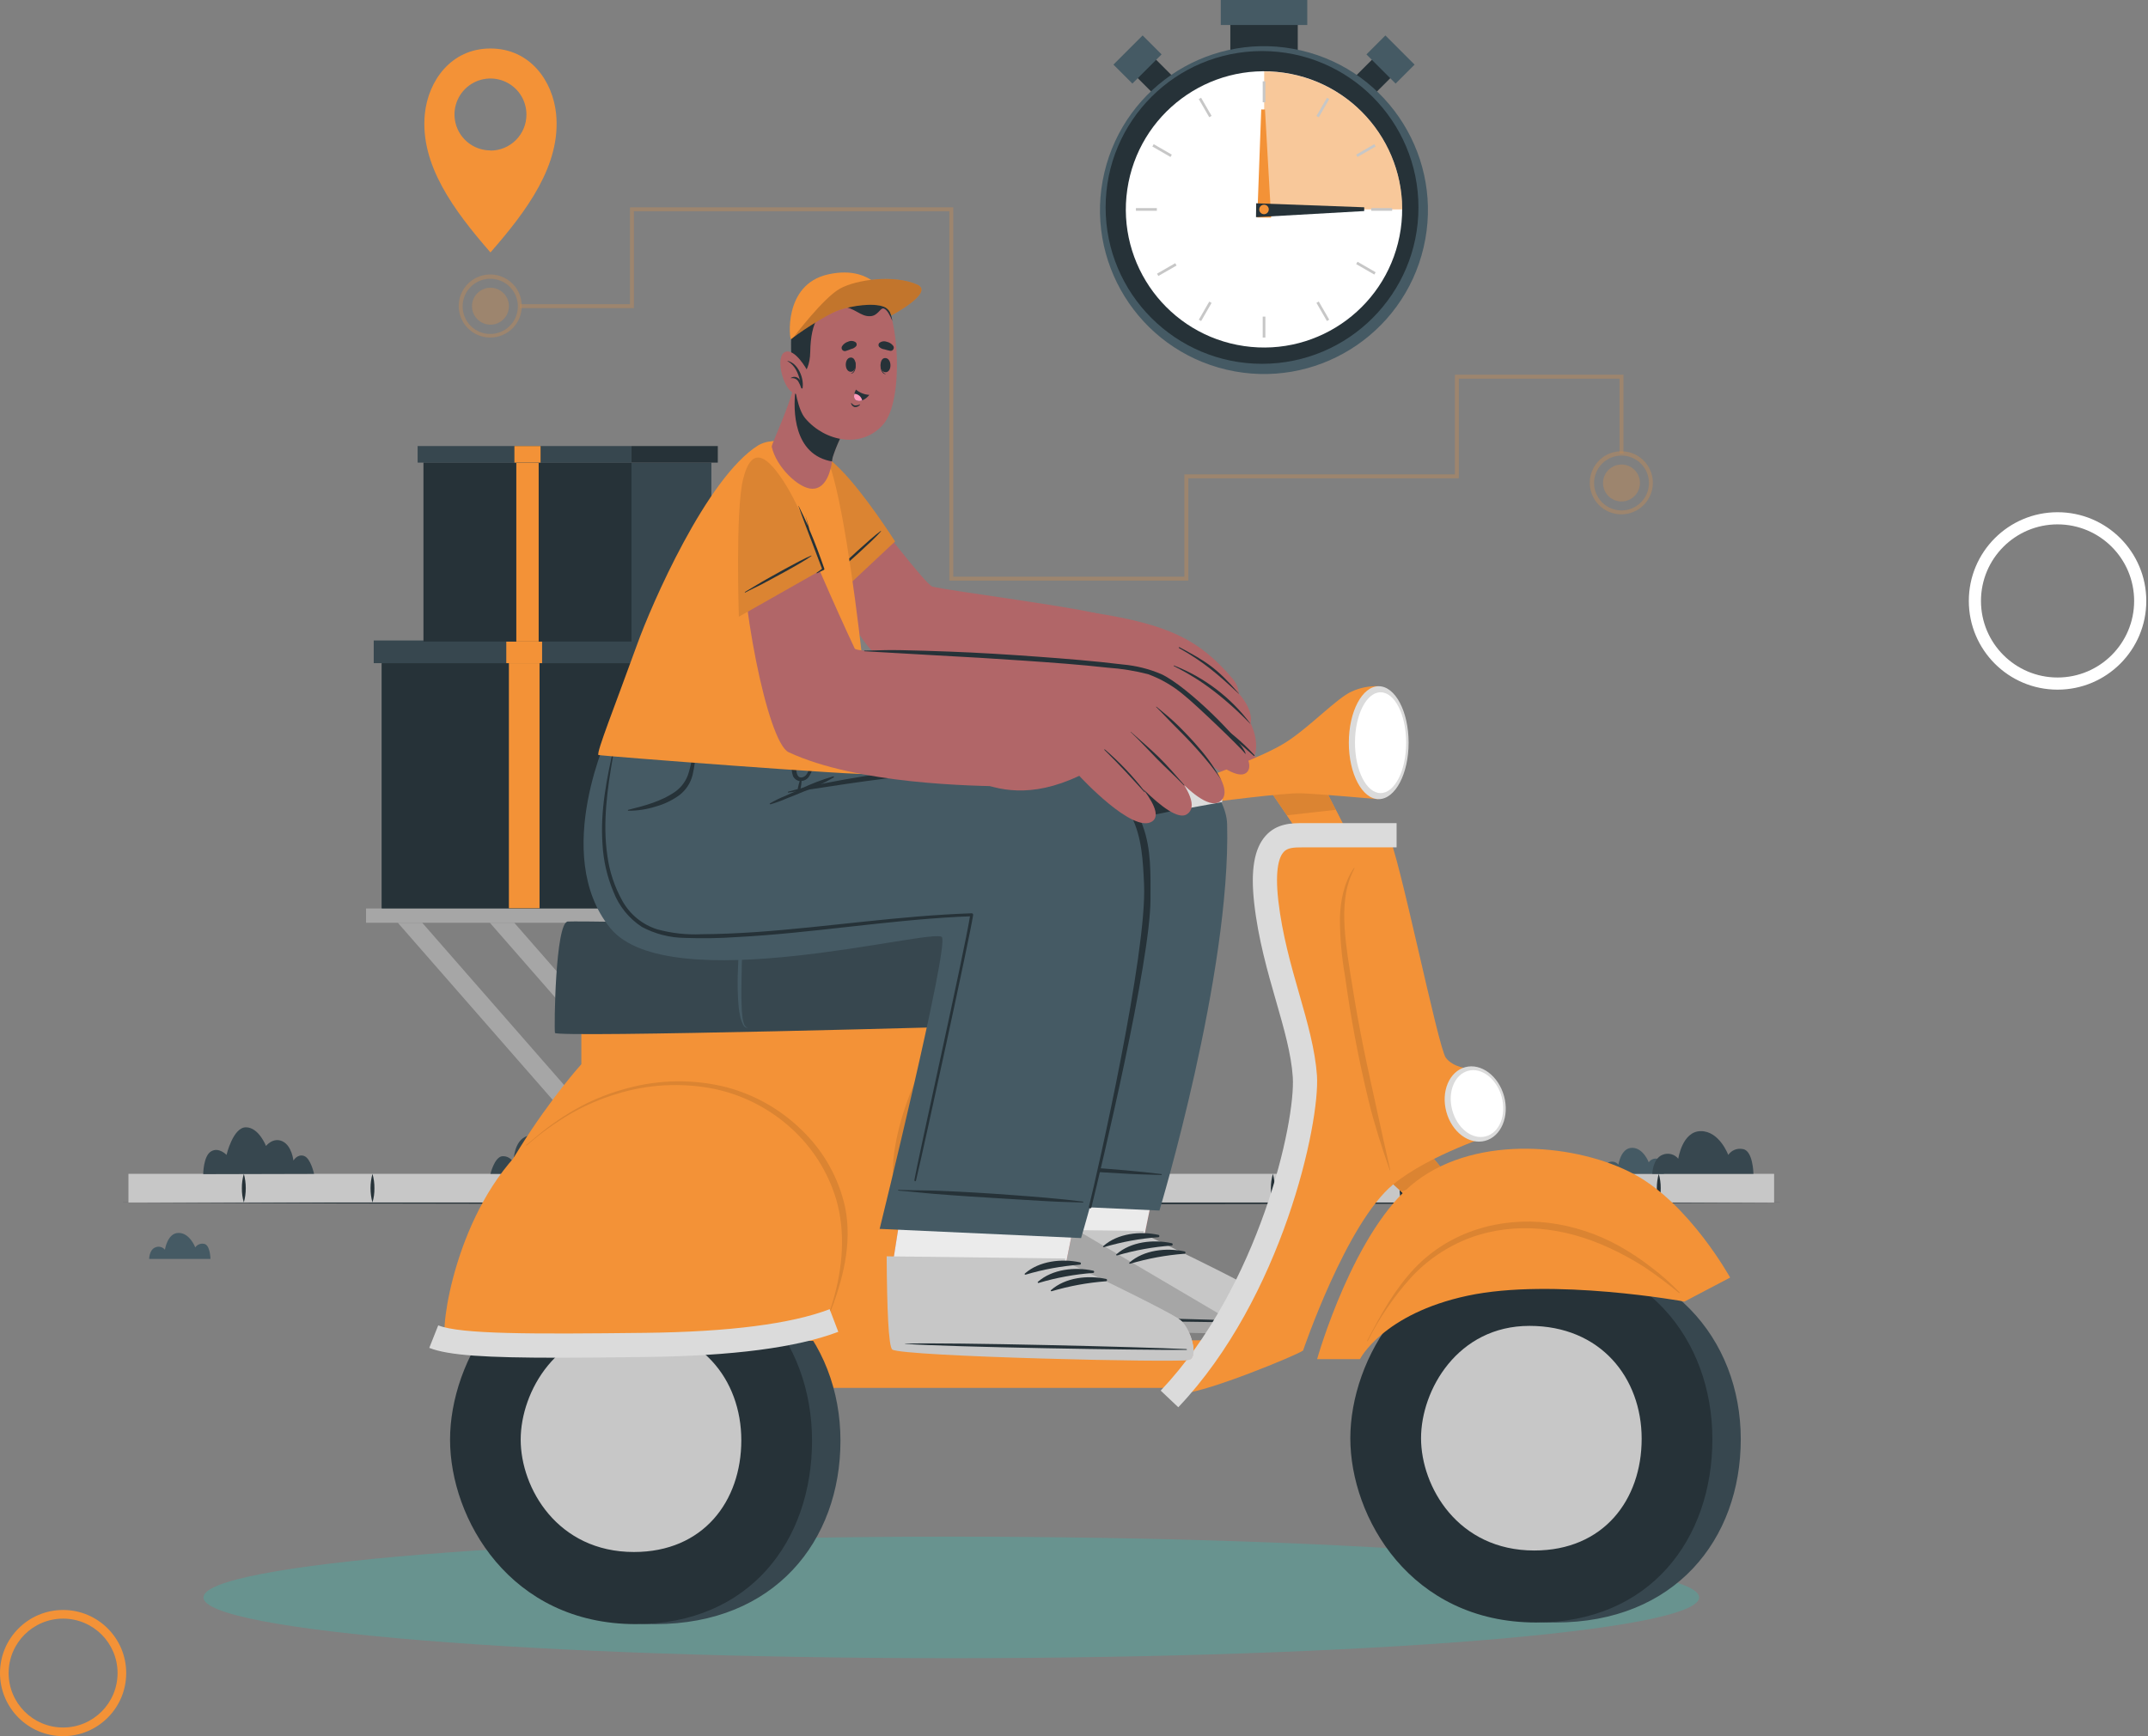 <svg width="543" height="439" viewBox="0 0 543 439" fill="none" xmlns="http://www.w3.org/2000/svg">
<rect x="0" y="0" width="543" height="439" fill="#808080" stroke="none"/>
<path d="M240.482 419.284C344.891 419.284 429.531 412.406 429.531 403.921C429.531 395.435 344.891 388.557 240.482 388.557C136.073 388.557 51.433 395.435 51.433 403.921C51.433 412.406 136.073 419.284 240.482 419.284Z" fill="#2EC4B6" fill-opacity="0.28"/>
<path d="M30.226 304.062L82.787 303.823L135.358 303.733L240.481 303.564L345.604 303.733L398.175 303.813L450.736 304.062L398.175 304.301L345.604 304.391L240.481 304.561L135.358 304.391L82.787 304.301L30.226 304.062Z" fill="#263238"/>
<path d="M448.483 296.814H32.469V304.062H448.483V296.814Z" fill="#C7C7C7"/>
<path d="M61.642 296.814C62.293 299.186 62.293 301.69 61.642 304.062C61.291 302.888 61.123 301.668 61.143 300.443C61.127 299.215 61.295 297.992 61.642 296.814Z" fill="#263238"/>
<path d="M94.153 296.814C94.5 297.992 94.668 299.215 94.652 300.443C94.672 301.668 94.504 302.888 94.153 304.062C93.502 301.69 93.502 299.186 94.153 296.814Z" fill="#263238"/>
<path d="M126.674 296.814C127.325 299.186 127.325 301.69 126.674 304.062C126.324 302.888 126.156 301.668 126.176 300.443C126.159 299.215 126.327 297.992 126.674 296.814Z" fill="#263238"/>
<path d="M159.187 296.814C159.534 297.992 159.702 299.215 159.685 300.443C159.705 301.668 159.537 302.888 159.187 304.062C158.536 301.69 158.536 299.186 159.187 296.814Z" fill="#263238"/>
<path d="M191.709 296.814C192.36 299.186 192.36 301.69 191.709 304.062C191.359 302.888 191.191 301.668 191.211 300.443C191.194 299.215 191.362 297.992 191.709 296.814Z" fill="#263238"/>
<path d="M224.221 296.814C224.567 297.992 224.736 299.215 224.719 300.443C224.739 301.668 224.571 302.888 224.221 304.062C223.569 301.69 223.569 299.186 224.221 296.814Z" fill="#263238"/>
<path d="M256.742 296.814C257.393 299.186 257.393 301.69 256.742 304.062C256.391 302.888 256.223 301.668 256.243 300.443C256.227 299.215 256.395 297.992 256.742 296.814Z" fill="#263238"/>
<path d="M289.254 296.814C289.601 297.992 289.769 299.215 289.753 300.443C289.773 301.668 289.605 302.888 289.254 304.062C288.603 301.69 288.603 299.186 289.254 296.814Z" fill="#263238"/>
<path d="M321.775 296.814C322.427 299.186 322.427 301.69 321.775 304.062C321.425 302.888 321.257 301.668 321.277 300.443C321.261 299.215 321.429 297.992 321.775 296.814Z" fill="#263238"/>
<path d="M354.287 296.814C354.634 297.992 354.802 299.215 354.786 300.443C354.806 301.668 354.637 302.888 354.287 304.062C353.636 301.69 353.636 299.186 354.287 296.814Z" fill="#263238"/>
<path d="M386.809 296.814C387.461 299.186 387.461 301.69 386.809 304.062C386.459 302.888 386.291 301.668 386.311 300.443C386.294 299.215 386.462 297.992 386.809 296.814Z" fill="#263238"/>
<path d="M419.321 296.814C419.668 297.992 419.836 299.215 419.819 300.443C419.839 301.668 419.671 302.888 419.321 304.062C418.67 301.69 418.67 299.186 419.321 296.814Z" fill="#263238"/>
<path d="M79.389 296.814C79.389 296.814 78.551 292.896 76.876 292.298C75.201 291.699 74.174 293.454 74.174 293.454C74.174 293.454 73.786 289.705 71.403 288.589C69.02 287.472 67.245 289.765 67.245 289.765C67.245 289.765 65.421 285.049 62.161 285.049C58.901 285.049 57.265 292.028 57.265 292.028C57.265 292.028 55.341 289.965 53.367 291.131C51.393 292.298 51.373 296.884 51.373 296.884L79.389 296.814Z" fill="#37474F"/>
<path d="M357.39 296.814C357.39 296.814 356.552 292.896 354.877 292.298C353.202 291.699 352.186 293.454 352.186 293.454C352.186 293.454 351.787 289.705 349.414 288.589C347.041 287.472 345.256 289.765 345.256 289.765C345.256 289.765 343.432 285.049 340.182 285.049C336.932 285.049 335.277 292.028 335.277 292.028C335.277 292.028 333.362 289.965 331.388 291.131C329.414 292.298 329.394 296.884 329.394 296.884L357.39 296.814Z" fill="#455A64"/>
<path d="M153.445 296.814H123.984C123.984 296.814 124.981 292.666 126.905 292.367C127.502 292.308 128.102 292.436 128.624 292.732C129.145 293.029 129.562 293.479 129.816 294.022C129.816 294.022 129.727 288.23 133.376 287.243C137.025 286.256 140.075 291.37 140.075 291.37C140.075 291.37 142.369 288.449 145.479 288.639C148.59 288.828 149.397 293.624 149.397 293.624C149.397 293.624 152.189 291.959 153.445 296.814Z" fill="#37474F"/>
<path d="M53.208 318.333H37.705C37.705 318.333 37.705 316.03 39.26 315.412C39.675 315.234 40.136 315.194 40.575 315.301C41.013 315.407 41.406 315.652 41.693 316.001C41.693 316.001 42.311 311.753 45.152 311.753C47.994 311.753 49.36 315.412 49.36 315.412C49.601 315.063 49.939 314.792 50.332 314.632C50.725 314.473 51.157 314.432 51.573 314.515C53.148 314.714 53.208 318.333 53.208 318.333Z" fill="#455A64"/>
<path d="M165.609 296.814H150.106C150.106 296.814 150.106 294.511 151.661 293.893C152.076 293.714 152.537 293.675 152.976 293.781C153.414 293.887 153.807 294.133 154.094 294.481C154.094 294.481 154.722 290.234 157.563 290.234C160.405 290.234 161.761 293.893 161.761 293.893C162.002 293.543 162.34 293.272 162.733 293.113C163.126 292.953 163.558 292.913 163.974 292.995C165.549 293.195 165.609 296.814 165.609 296.814Z" fill="#455A64"/>
<path d="M420.639 296.814H405.135C405.135 296.814 405.135 294.511 406.691 293.893C407.105 293.714 407.566 293.675 408.005 293.781C408.444 293.887 408.836 294.133 409.123 294.481C409.123 294.481 409.741 290.234 412.583 290.234C415.424 290.234 416.79 293.893 416.79 293.893C417.03 293.542 417.368 293.271 417.762 293.111C418.155 292.951 418.587 292.911 419.004 292.995C420.579 293.195 420.639 296.814 420.639 296.814Z" fill="#455A64"/>
<path d="M443.26 296.814H417.697C417.697 296.814 417.757 293.005 420.269 291.998C420.953 291.712 421.711 291.654 422.429 291.833C423.148 292.013 423.79 292.421 424.257 292.995C424.257 292.995 425.254 286.017 429.97 286.017C434.686 286.017 436.889 292.028 436.889 292.028C437.286 291.452 437.843 291.004 438.492 290.74C439.14 290.476 439.851 290.408 440.538 290.543C443.16 290.852 443.26 296.814 443.26 296.814Z" fill="#37474F"/>
<path d="M328.067 3.25H311.019V12.911H328.067V3.25Z" fill="#263238"/>
<path d="M330.47 0H308.606V6.321H330.47V0Z" fill="#455A64"/>
<path d="M289.948 12.798L285.302 17.444L292.641 24.783L297.287 20.137L289.948 12.798Z" fill="#263238"/>
<path d="M288.849 8.958L281.468 16.339L286.262 21.133L293.643 13.752L288.849 8.958Z" fill="#455A64"/>
<path d="M341.798 20.129L346.444 24.775L353.783 17.436L349.137 12.79L341.798 20.129Z" fill="#263238"/>
<path d="M345.422 13.757L352.803 21.138L357.597 16.344L350.216 8.963L345.422 13.757Z" fill="#455A64"/>
<path d="M359.869 62.589C365.096 40.304 351.268 18.002 328.984 12.775C306.699 7.549 284.397 21.377 279.17 43.661C273.943 65.946 287.771 88.248 310.056 93.475C332.34 98.702 354.643 84.874 359.869 62.589Z" fill="#455A64"/>
<path d="M319.034 91.992C340.872 91.992 358.575 74.289 358.575 52.452C358.575 30.614 340.872 12.911 319.034 12.911C297.197 12.911 279.494 30.614 279.494 52.452C279.494 74.289 297.197 91.992 319.034 91.992Z" fill="#263238"/>
<path d="M354.087 58.001C356.878 38.915 343.669 21.181 324.583 18.39C305.498 15.599 287.764 28.808 284.973 47.894C282.182 66.979 295.391 84.713 314.476 87.504C333.561 90.295 351.296 77.086 354.087 58.001Z" fill="white"/>
<path opacity="0.5" d="M354.467 52.96H319.573V18.065C328.827 18.065 337.703 21.742 344.247 28.286C350.791 34.83 354.467 43.705 354.467 52.96Z" fill="#F39237"/>
<path d="M319.882 20.568H319.204V25.862H319.882V20.568Z" fill="#C7C7C7"/>
<path d="M303.631 24.716L303.044 25.055L305.691 29.64L306.278 29.301L303.631 24.716Z" fill="#C7C7C7"/>
<path d="M291.645 36.456L291.306 37.044L295.891 39.691L296.23 39.103L291.645 36.456Z" fill="#C7C7C7"/>
<path d="M292.445 52.621H287.151V53.299H292.445V52.621Z" fill="#C7C7C7"/>
<path d="M297.091 66.551L292.485 69.198L292.824 69.788L297.43 67.141L297.091 66.551Z" fill="#C7C7C7"/>
<path d="M305.694 76.26L303.05 80.846L303.637 81.184L306.281 76.598L305.694 76.26Z" fill="#C7C7C7"/>
<path d="M319.882 80.058H319.204V85.352H319.882V80.058Z" fill="#C7C7C7"/>
<path d="M333.375 76.242L332.788 76.581L335.435 81.165L336.022 80.826L333.375 76.242Z" fill="#C7C7C7"/>
<path d="M343.172 66.19L342.833 66.778L347.417 69.425L347.756 68.838L343.172 66.19Z" fill="#C7C7C7"/>
<path d="M351.934 52.621H346.64V53.299H351.934V52.621Z" fill="#C7C7C7"/>
<path d="M347.419 36.452L342.835 39.099L343.174 39.686L347.758 37.039L347.419 36.452Z" fill="#C7C7C7"/>
<path d="M335.437 24.73L332.791 29.315L333.379 29.654L336.024 25.069L335.437 24.73Z" fill="#C7C7C7"/>
<path d="M319.782 27.686L321.337 55.034L317.828 54.984L318.834 27.676L319.782 27.686Z" fill="#F39237"/>
<path d="M320.739 52.96C320.739 53.199 320.668 53.433 320.535 53.631C320.402 53.83 320.213 53.984 319.992 54.075C319.771 54.166 319.528 54.19 319.294 54.142C319.06 54.095 318.845 53.979 318.676 53.809C318.508 53.64 318.394 53.424 318.349 53.189C318.303 52.955 318.328 52.712 318.421 52.492C318.514 52.271 318.67 52.084 318.87 51.952C319.07 51.821 319.304 51.752 319.543 51.754C319.701 51.754 319.857 51.785 320.003 51.846C320.149 51.907 320.281 51.995 320.392 52.108C320.504 52.22 320.592 52.353 320.651 52.499C320.711 52.645 320.741 52.802 320.739 52.96Z" fill="#F39237"/>
<path d="M344.857 53.369L317.509 54.914L317.559 51.405L344.867 52.412L344.857 53.369Z" fill="#263238"/>
<path d="M320.739 52.96C320.739 53.199 320.668 53.433 320.535 53.631C320.402 53.83 320.213 53.984 319.992 54.075C319.771 54.166 319.528 54.19 319.294 54.142C319.06 54.095 318.845 53.979 318.676 53.809C318.508 53.64 318.394 53.424 318.349 53.189C318.303 52.955 318.328 52.712 318.421 52.492C318.514 52.271 318.67 52.084 318.87 51.952C319.07 51.821 319.304 51.752 319.543 51.754C319.701 51.754 319.857 51.785 320.003 51.846C320.149 51.907 320.281 51.995 320.392 52.108C320.504 52.22 320.592 52.353 320.651 52.499C320.711 52.645 320.741 52.802 320.739 52.96Z" fill="#F39237"/>
<path d="M204.367 128.023C209.502 147.614 216.192 160.406 220.678 164.832C231.426 175.44 254.576 177.793 267.596 183.197C271.834 184.961 283.548 158.083 279.211 155.73C276.011 153.985 238.843 149.279 235.683 148.312C234.058 147.814 221.725 131.752 214.746 122.719C203.5 108.243 201.556 117.326 204.367 128.023Z" fill="#B16668"/>
<path d="M287.944 186.965C285.95 186.916 285.881 187.962 288.662 190.265C291.444 192.569 304.395 199.238 301.673 203.575C298.951 207.912 280.816 198.182 276.479 194.014C272.142 189.847 266.569 181.592 266.569 181.592C270.487 182.778 280.268 184.742 287.944 186.965Z" fill="#B16668"/>
<path d="M276.081 154.882C295.382 157.873 303.059 161.652 311.514 171.522C312.479 172.588 313.061 173.946 313.169 175.38C317.037 179.727 316.16 182.868 316.16 182.868C318.513 188.022 317.157 191.103 317.157 191.103C317.157 191.103 321.643 196.257 318.971 199.488C315.98 203.117 310.278 195.161 304.465 192.708C291.135 187.075 270.567 182.808 266.579 181.572L276.081 154.882Z" fill="#B16668"/>
<path d="M294.604 177.015C298.527 178.612 302.334 180.477 306 182.599C309.864 185.165 313.53 188.017 316.967 191.133C316.99 191.146 317.017 191.151 317.044 191.147C317.07 191.143 317.095 191.131 317.113 191.111C317.132 191.091 317.143 191.066 317.146 191.039C317.148 191.013 317.141 190.986 317.126 190.963C311.078 184.29 303.316 179.404 294.684 176.836C294.485 176.776 294.405 176.926 294.604 177.015Z" fill="#263238"/>
<path d="M296.828 168.471C300.527 170.366 306.987 173.745 316.03 182.977C316.03 182.977 316.12 182.977 316.09 182.977C311.182 176.411 304.544 171.34 296.918 168.332C296.678 168.192 296.588 168.342 296.828 168.471Z" fill="#263238"/>
<path d="M298.113 163.905C304.265 167.375 307.705 170.336 313.118 175.4C313.118 175.4 313.198 175.4 313.168 175.351C307.635 168.95 304.903 167.255 298.213 163.676C297.974 163.556 297.874 163.766 298.113 163.905Z" fill="#263238"/>
<path d="M226.261 136.907L208.484 153.566C208.484 153.566 201.306 127.724 201.356 119.549C201.356 110.327 206.101 112.361 212.323 118.552C218.544 124.743 226.261 136.907 226.261 136.907Z" fill="#F39237"/>
<path opacity="0.1" d="M226.261 136.907L208.484 153.566C208.484 153.566 201.306 127.724 201.356 119.549C201.356 110.327 206.101 112.361 212.323 118.552C218.544 124.743 226.261 136.907 226.261 136.907Z" fill="black"/>
<path d="M222.621 134.275C220.069 136.089 213.18 142.609 212.023 143.676C211.415 144.244 209.102 146.587 208.494 147.146C208.414 147.215 208.494 147.325 208.614 147.255C209.78 146.199 211.056 145.261 212.223 144.195C213.389 143.128 220.647 136.757 222.701 134.364C222.751 134.314 222.681 134.235 222.621 134.275Z" fill="#263238"/>
<path d="M320.467 336.823C318.054 337.611 248.584 334.829 245.982 333.144C245.663 332.955 244.426 319.595 244.426 319.595L252.462 268.26L298.074 268.868L289.271 312.736C289.271 312.736 299.321 317.362 307.606 321.399C312.71 323.872 317.147 326.135 318.164 326.963C320.836 329.096 322.889 336.045 320.467 336.823Z" fill="#B16668"/>
<path d="M320.476 336.823C318.063 337.611 248.573 334.829 245.981 333.154C245.672 332.955 244.416 319.595 244.416 319.595L246.898 303.783L290.656 305.777L289.24 312.696C289.24 312.696 299.28 317.322 307.575 321.35C312.68 323.822 317.116 326.085 318.133 326.913C320.825 329.106 322.879 336.055 320.476 336.823Z" fill="#EBEBEB"/>
<path d="M320.436 336.893C317.973 337.66 248.044 336.035 245.422 334.281C244.425 333.633 244.056 323.423 243.977 311.081V310.702L289.11 311.25V312.008C289.11 312.008 315.6 324.61 318.282 326.843C320.964 329.076 322.898 336.155 320.436 336.893Z" fill="#C7C7C7"/>
<path d="M316.448 337.092C301.144 337.252 247.655 335.816 245.422 334.291C244.425 333.643 244.056 323.433 243.977 311.091V310.712L272.241 311.051L316.448 337.092Z" fill="#A6A6A6"/>
<path d="M319.709 334.181C307.924 333.613 260.348 332.446 248.663 332.785C248.563 332.785 248.563 332.855 248.663 332.865C260.328 333.672 307.904 334.45 319.699 334.37C319.948 334.37 319.958 334.191 319.709 334.181Z" fill="#263238"/>
<path d="M292.86 312.247C288.243 311.25 282.551 311.848 278.902 315.079C278.762 315.198 278.902 315.398 279.091 315.348C283.558 314.023 288.153 313.18 292.8 312.835C292.871 312.832 292.939 312.803 292.991 312.753C293.042 312.704 293.075 312.638 293.082 312.567C293.089 312.496 293.071 312.425 293.03 312.366C292.989 312.307 292.929 312.265 292.86 312.247Z" fill="#263238"/>
<path d="M296.16 314.341C291.544 313.344 285.851 313.952 282.202 317.172C282.063 317.292 282.202 317.491 282.392 317.451C286.869 316.131 291.475 315.295 296.13 314.959C296.212 314.963 296.292 314.934 296.353 314.879C296.414 314.824 296.45 314.747 296.454 314.665C296.458 314.583 296.429 314.503 296.374 314.442C296.319 314.381 296.242 314.345 296.16 314.341Z" fill="#263238"/>
<path d="M299.459 316.435C294.843 315.438 289.15 316.046 285.502 319.266C285.362 319.396 285.502 319.585 285.691 319.545C290.157 318.217 294.753 317.372 299.4 317.023C299.471 317.019 299.539 316.99 299.59 316.941C299.642 316.892 299.675 316.825 299.682 316.754C299.689 316.683 299.671 316.612 299.63 316.553C299.589 316.495 299.529 316.453 299.459 316.435Z" fill="#263238"/>
<path d="M293.098 306.096L242.182 303.783C242.182 303.783 259.779 232.328 257.905 230.006C255.911 227.513 182.193 245.957 167.458 227.673C152.363 208.939 159.93 181.971 159.93 181.971H210.209C210.209 181.971 209.212 188.72 209.89 191.94C209.89 191.94 280.676 181.113 296.069 189.268C299.06 190.874 310.027 199.886 310.207 208.431C311.174 246.167 293.098 306.096 293.098 306.096Z" fill="#455A64"/>
<path d="M293.607 296.874C287.565 296.116 281.514 295.657 275.442 295.199C269.37 294.74 263.299 294.381 257.227 294.152C253.797 294.012 250.368 294.042 246.938 293.923C246.92 293.929 246.905 293.94 246.894 293.955C246.883 293.971 246.878 293.989 246.878 294.007C246.878 294.026 246.883 294.044 246.894 294.059C246.905 294.074 246.92 294.086 246.938 294.092C249.989 294.311 253.03 294.7 256.08 294.939L265.113 295.597C271.185 295.996 277.256 296.335 283.328 296.704C286.748 296.914 290.167 297.023 293.597 297.103C293.622 297.097 293.644 297.083 293.661 297.063C293.677 297.043 293.687 297.018 293.688 296.992C293.689 296.966 293.682 296.941 293.667 296.919C293.653 296.898 293.631 296.882 293.607 296.874Z" fill="#263238"/>
<path d="M265.752 224.931C255.971 225.25 246.241 226.097 236.51 227.054C226.779 228.011 216.989 229.048 207.179 229.686C202.313 229.996 197.428 230.195 192.543 230.225C188.485 230.399 184.424 229.976 180.489 228.969C176.583 227.827 173.244 225.267 171.127 221.79C169 218.267 167.606 214.35 167.03 210.275C165.744 202.03 167.03 193.605 168.535 185.47C168.725 184.473 168.914 183.476 169.094 182.399C169.094 182.309 168.964 182.27 168.934 182.399C166.94 190.604 165.076 199.049 165.674 207.523C165.918 211.682 166.933 215.759 168.665 219.547C170.227 223.228 172.915 226.32 176.342 228.38C179.841 230.374 183.979 230.963 187.996 231.162C192.682 231.401 197.428 231.162 202.114 230.953C212.144 230.464 222.133 229.427 232.103 228.39C242.073 227.354 251.993 226.337 262.013 225.838C263.12 225.778 264.226 225.738 265.333 225.698C263.818 234.671 250.986 288.09 250.268 292.317C250.199 292.736 250.597 292.866 250.707 292.437C252.901 284.112 265.353 230.624 266.18 225.399C266.194 225.339 266.192 225.276 266.176 225.215C266.16 225.155 266.129 225.1 266.087 225.054C266.045 225.008 265.993 224.973 265.935 224.952C265.876 224.93 265.813 224.923 265.752 224.931Z" fill="#263238"/>
<path d="M305.003 338.907H196.191V350.94H305.003V338.907Z" fill="#F39237"/>
<path d="M100.571 233.335H106.742L146.622 278.958H140.45L100.571 233.335Z" fill="#A6A6A6"/>
<path d="M178.296 229.716H92.534V233.325H178.296V229.716Z" fill="#A6A6A6"/>
<path d="M123.84 233.335H130.011L169.891 278.958H163.719L123.84 233.335Z" fill="#A6A6A6"/>
<path d="M163.52 317.442C194.506 317.442 212.462 338.967 212.462 364.3C212.462 389.634 195.832 410.67 165.614 410.67C132.175 410.67 116.203 384.07 116.203 364.071C116.203 344.071 132.155 317.442 163.52 317.442Z" fill="#37474F"/>
<path d="M158.755 317.442C188.216 317.442 205.274 338.967 205.274 364.3C205.274 389.634 189.472 410.67 160.729 410.67C128.935 410.67 113.77 384.03 113.77 364.031C113.77 344.031 128.935 317.442 158.755 317.442Z" fill="#263238"/>
<path d="M159.053 335.637C176.999 335.637 187.398 348.757 187.398 364.19C187.398 379.624 177.767 392.435 160.259 392.435C140.878 392.435 131.626 376.224 131.626 364.031C131.626 351.838 140.878 335.637 159.053 335.637Z" fill="#C7C7C7"/>
<path d="M251.235 260.643V256.565L146.96 259.925V269.097C146.96 269.097 116.761 302.447 113.71 337.112L218.275 339.325L235.074 338.907H255.702V317.95C255.702 317.95 240.109 306.584 242.841 283.364C243.748 275.658 251.235 260.643 251.235 260.643Z" fill="#F39237"/>
<path d="M208.534 334.47C207.447 336.464 191.585 339.325 161.516 340.133C134.448 340.861 114.229 340.263 112.664 338.518C111.098 336.773 115.086 305.916 133.411 289.207C151.736 272.497 177.677 270.094 194.786 280.064C209.83 288.808 221.056 311.031 208.534 334.47Z" fill="#F39237"/>
<path opacity="0.1" d="M213.639 305.258C212.031 297.952 208.323 291.274 202.971 286.046C197.605 280.67 190.905 276.82 183.559 274.89C175.365 272.845 166.783 272.937 158.635 275.159C154.557 276.229 150.613 277.757 146.88 279.715C142.938 281.834 139.224 284.349 135.794 287.223C134.876 287.98 133.949 288.738 133.042 289.516C132.962 289.576 133.042 289.685 133.162 289.626C136.613 286.591 140.349 283.896 144.318 281.58C147.94 279.511 151.782 277.856 155.773 276.645C163.686 274.17 172.089 273.697 180.229 275.269C187.587 276.747 194.405 280.193 199.96 285.239C205.312 290.057 209.249 296.245 211.345 303.135C213.838 311.529 213.02 320.772 210.538 329.056C210.209 330.173 209.85 331.27 209.481 332.366C209.481 332.486 209.621 332.526 209.661 332.416C213.01 323.812 215.513 314.54 213.639 305.258Z" fill="black"/>
<path d="M141.158 343.313C123.003 343.313 113.392 342.755 108.517 340.821L110.78 335.128C116.482 337.391 134.339 337.351 163.072 337.022C184.298 336.773 199.96 334.769 209.731 331.04L211.914 336.763C201.346 340.751 185.394 342.865 163.142 343.124C154.697 343.244 147.419 343.313 141.158 343.313Z" fill="#DBDBDB"/>
<path d="M252.95 259.247C252.95 259.247 253.648 236.436 252.95 235.539C252.252 234.642 146.691 232.737 143.53 233.016C140.37 233.296 140.051 259.935 140.29 261.181C140.529 262.428 250.198 259.487 252.95 259.247Z" fill="#37474F"/>
<path d="M262.84 235.997C262.531 235.638 249.152 235.26 248.414 235.24C247.676 235.22 247.417 259.536 247.816 259.516C248.214 259.496 262.352 259.696 262.82 259.177C263.289 258.659 263.508 236.775 262.84 235.997Z" fill="#455A64"/>
<path d="M188.903 233.036C188.525 233.431 188.278 233.932 188.195 234.472C188.07 235.041 187.98 235.617 187.926 236.197C187.796 237.353 187.727 238.53 187.667 239.696C187.567 242.049 187.507 244.412 187.467 246.785C187.427 249.158 187.368 251.511 187.467 253.853C187.476 255.014 187.556 256.172 187.707 257.323C187.767 257.879 187.897 258.425 188.095 258.948C188.168 259.183 188.297 259.396 188.471 259.57C188.645 259.743 188.858 259.872 189.092 259.945C188.829 259.937 188.574 259.854 188.357 259.706C188.139 259.558 187.969 259.35 187.866 259.108C187.587 258.586 187.37 258.034 187.218 257.463C186.936 256.294 186.753 255.103 186.67 253.903C186.486 251.515 186.426 249.119 186.49 246.725C186.55 244.342 186.65 241.949 186.919 239.567C187.048 238.375 187.238 237.19 187.487 236.017C187.626 235.437 187.796 234.865 187.996 234.303C188.155 233.814 188.434 233.206 188.903 233.036Z" fill="#455A64"/>
<path d="M96.502 229.667H196.191V167.694H96.502L96.502 229.667Z" fill="#37474F"/>
<path d="M96.502 229.667H168.524V167.694H96.502L96.502 229.667Z" fill="#263238"/>
<path d="M136.392 167.684H128.645V229.657H136.392V167.684Z" fill="#F39237"/>
<path d="M168.535 161.951H94.478V167.684H168.535V161.951Z" fill="#37474F"/>
<path d="M198.424 161.951H168.524V167.684H198.424V161.951Z" fill="#263238"/>
<path d="M137.04 161.951H127.987V167.684H137.04V161.951Z" fill="#F39237"/>
<path d="M107.06 162.21H179.831V116.967H107.06V162.21Z" fill="#37474F"/>
<path d="M107.061 162.21H159.632V116.967H107.061V162.21Z" fill="#263238"/>
<path d="M136.172 116.977H130.519V162.22H136.172V116.977Z" fill="#F39237"/>
<path d="M159.632 112.789H105.575V116.977H159.632V112.789Z" fill="#37474F"/>
<path d="M181.456 112.789H159.632V116.977H181.456V112.789Z" fill="#263238"/>
<path d="M136.651 112.789H130.041V116.977H136.651V112.789Z" fill="#F39237"/>
<path d="M391.113 317.063C422.109 317.063 440.055 338.588 440.055 363.921C440.055 389.255 423.425 410.261 393.197 410.261C359.748 410.261 343.776 383.662 343.776 363.672C343.776 343.682 359.748 317.063 391.113 317.063Z" fill="#37474F"/>
<path d="M386.347 317.063C415.808 317.063 432.876 338.588 432.876 363.921C432.876 389.255 417.064 410.261 388.331 410.261C356.537 410.261 341.353 383.662 341.353 363.672C341.353 343.682 356.537 317.063 386.347 317.063Z" fill="#263238"/>
<path d="M386.647 335.258C404.592 335.258 415.001 348.378 415.001 363.811C415.001 379.245 405.37 392.056 387.853 392.056C368.481 392.056 359.229 375.845 359.229 363.662C359.229 351.479 368.481 335.258 386.647 335.258Z" fill="#C7C7C7"/>
<path d="M340.975 211.232H328.782L320.427 198.969H334.714L340.975 211.232Z" fill="#F39237"/>
<path d="M320.427 198.969L325.322 206.148L328.782 211.232H340.975L337.675 204.772L334.704 198.969H320.427Z" fill="#F39237"/>
<path opacity="0.1" d="M320.427 198.969L325.322 206.148L337.675 204.772L334.704 198.969H320.427Z" fill="black"/>
<path d="M370.605 302.746L358.73 305.478L347.843 295.388L361.761 292.198L370.605 302.746Z" fill="#F39237"/>
<path d="M347.843 295.388L354.214 301.3L358.72 305.478L370.615 302.746L365.949 297.193L361.761 292.198L347.843 295.388Z" fill="#F39237"/>
<path opacity="0.1" d="M347.843 295.388L354.214 301.3L365.949 297.193L361.761 292.198L347.843 295.388Z" fill="black"/>
<path d="M437.363 323.045L425.828 329.106C425.828 329.106 392.419 323.045 370.993 327.631C349.568 332.217 343.786 343.662 343.786 343.662H332.958C332.958 343.662 342.25 310.652 358.013 298.668C373.775 286.684 399.109 289.366 413.116 296.913C427.124 304.461 437.363 323.045 437.363 323.045Z" fill="#F39237"/>
<path opacity="0.1" d="M424.612 326.823C422.377 324.49 419.957 322.343 417.374 320.403C414.814 318.413 412.108 316.62 409.278 315.039C403.793 311.99 397.777 310.014 391.552 309.216C379.369 307.721 366.627 311.27 357.654 320.632C352.609 325.936 349.02 332.446 345.611 339.016C345.561 339.116 345.7 339.196 345.75 339.096C348.639 333.319 352.287 327.955 356.597 323.144C360.751 318.609 365.92 315.124 371.682 312.975C383.177 308.758 395.61 310.373 406.656 315.467C409.819 316.901 412.872 318.567 415.789 320.452C418.772 322.461 421.65 324.621 424.413 326.923C424.43 326.939 424.453 326.949 424.477 326.953C424.501 326.956 424.525 326.952 424.546 326.941C424.568 326.93 424.586 326.913 424.597 326.892C424.609 326.871 424.614 326.847 424.612 326.823Z" fill="black"/>
<path d="M297.845 204.632C297.665 205.051 273.588 209.477 273.588 209.477C273.588 209.477 269.6 206.786 272.062 203.376L296.22 198.162C297.148 198.923 297.807 199.964 298.1 201.129C298.393 202.294 298.303 203.522 297.845 204.632Z" fill="#263238"/>
<path d="M348.382 173.506V202.07C348.382 202.07 332.959 200.724 328.851 200.584C324.744 200.445 306.489 202.808 306.489 202.808L305.073 196.407C305.073 196.407 319.151 191.492 325.133 187.653C331.114 183.815 338.004 176.477 341.703 174.852C343.796 173.895 346.082 173.435 348.382 173.506Z" fill="#F39237"/>
<path d="M306.548 195.599C307.465 196.542 308.156 197.681 308.571 198.929C308.985 200.177 309.112 201.503 308.941 202.808C308.941 202.808 297.445 204.911 297.306 204.911C297.401 203.559 297.073 202.21 296.368 201.053C295.662 199.895 294.613 198.986 293.368 198.451L306.548 195.599Z" fill="#DBDBDB"/>
<path d="M348.532 202.07C352.705 202.07 356.089 195.678 356.089 187.793C356.089 179.908 352.705 173.516 348.532 173.516C344.358 173.516 340.974 179.908 340.974 187.793C340.974 195.678 344.358 202.07 348.532 202.07Z" fill="#DBDBDB"/>
<path d="M349 200.534C352.574 200.534 355.471 194.83 355.471 187.793C355.471 180.756 352.574 175.051 349 175.051C345.427 175.051 342.53 180.756 342.53 187.793C342.53 194.83 345.427 200.534 349 200.534Z" fill="white"/>
<path d="M350.965 211.272C353.477 214.951 363.537 264.98 365.511 267.492C367.485 270.005 371.263 270.184 371.263 270.184L377.913 286.714C377.913 286.714 361.393 291.929 352.221 299.466C340.367 309.206 329.41 341.499 329.41 341.499C327.615 342.755 305.342 351.917 299.231 352.276C299.231 352.276 327.635 321.091 329.948 277.931C330.845 261.211 320.557 237.662 319.889 225.998C319.151 213.475 322.939 211.272 329.589 211.272H350.965Z" fill="#F39237"/>
<path d="M297.865 355.836L293.418 351.628C318.343 325.248 327.535 283.683 326.807 272.338C326.428 266.525 324.564 260.025 322.58 253.136C320.466 245.788 318.074 237.463 317.057 228.42C316.11 220.026 317.057 214.602 319.918 211.362C322.779 208.122 326.708 208.132 329.32 208.141H353.048V214.263H329.31C327.027 214.263 325.471 214.343 324.484 215.449C323.497 216.556 322.211 219.437 323.148 227.742C324.145 236.267 326.329 243.983 328.472 251.441C330.546 258.659 332.46 265.468 332.919 271.939C333.696 284.052 324.135 328.149 297.865 355.836Z" fill="#DBDBDB"/>
<path d="M365.63 281.141C367.026 286.286 371.423 289.556 375.451 288.459C379.479 287.362 381.622 282.308 380.216 277.173C378.811 272.039 374.414 268.749 370.386 269.845C366.358 270.942 364.225 276.007 365.63 281.141Z" fill="#DBDBDB"/>
<path d="M367.126 280.732C368.372 285.318 372.18 288.27 375.63 287.332C379.08 286.395 380.854 281.919 379.618 277.363C378.382 272.806 374.563 269.825 371.124 270.762C367.684 271.7 365.879 276.146 367.126 280.732Z" fill="white"/>
<path opacity="0.1" d="M347.993 280.314C346.886 275.139 345.69 269.985 344.653 264.8C343.616 259.616 342.659 254.422 341.851 249.208C341.064 244.352 340.216 239.447 339.907 234.532C339.598 229.397 339.907 224.213 342.4 219.577C342.405 219.568 342.408 219.558 342.409 219.547C342.411 219.537 342.41 219.526 342.407 219.516C342.405 219.506 342.4 219.496 342.393 219.488C342.387 219.48 342.379 219.473 342.37 219.467C342.36 219.462 342.35 219.459 342.34 219.457C342.329 219.456 342.319 219.457 342.309 219.46C342.298 219.462 342.289 219.467 342.281 219.474C342.272 219.48 342.265 219.488 342.26 219.497C339.698 223.236 338.86 227.732 338.721 232.189C338.734 237.102 339.167 242.005 340.017 246.845C341.471 257.471 343.468 268.016 345.999 278.439C347.444 284.331 349.309 290.124 351.303 295.847C351.303 295.865 351.31 295.883 351.323 295.896C351.336 295.909 351.354 295.916 351.372 295.916C351.391 295.916 351.409 295.909 351.422 295.896C351.435 295.883 351.442 295.865 351.442 295.847C350.253 290.642 349.103 285.465 347.993 280.314Z" fill="black"/>
<path opacity="0.1" d="M255.701 317.95V338.887H237.835V323.035C237.835 323.035 227.865 318 225.871 299.685C224.077 283.095 237.317 260.952 239.829 256.934L251.205 256.565V260.643C251.205 260.643 243.718 275.658 242.81 283.364C240.108 306.584 255.701 317.95 255.701 317.95Z" fill="black"/>
<path d="M300.636 343.782C298.223 344.56 228.743 341.788 226.141 340.103C225.832 339.914 224.595 326.544 224.595 326.544L232.631 275.209L278.243 275.817L269.44 319.685C269.44 319.685 279.48 324.301 287.775 328.339C292.879 330.821 297.316 333.084 298.333 333.902C300.995 336.055 303.048 343.004 300.636 343.782Z" fill="#B16668"/>
<path d="M300.646 343.782C298.223 344.56 228.743 341.788 226.151 340.103C225.832 339.914 224.586 326.554 224.586 326.554L227.068 310.732L270.826 312.726L269.44 319.625C269.44 319.625 279.48 324.251 287.775 328.279C292.87 330.761 297.316 333.024 298.333 333.842C300.995 336.065 303.049 343.004 300.646 343.782Z" fill="#EBEBEB"/>
<path d="M300.596 343.872C298.143 344.639 228.204 343.004 225.582 341.25C224.585 340.602 224.226 330.402 224.147 318.06V317.671L269.27 318.219V318.987C269.27 318.987 295.76 331.579 298.442 333.812C301.124 336.045 303.058 343.104 300.596 343.872Z" fill="#C7C7C7"/>
<path d="M299.869 341.13C288.094 340.572 240.518 339.405 228.833 339.744C228.733 339.744 228.733 339.814 228.833 339.814C240.498 340.631 288.074 341.409 299.869 341.329C300.118 341.319 300.118 341.14 299.869 341.13Z" fill="#263238"/>
<path d="M273.03 319.196C268.414 318.199 262.721 318.807 259.072 322.028C258.922 322.157 259.072 322.347 259.261 322.307C263.727 320.978 268.323 320.132 272.97 319.784C273.041 319.781 273.109 319.752 273.161 319.702C273.213 319.653 273.245 319.587 273.252 319.516C273.259 319.445 273.241 319.374 273.2 319.315C273.159 319.256 273.099 319.214 273.03 319.196Z" fill="#263238"/>
<path d="M276.33 321.3C271.714 320.303 266.021 320.901 262.372 324.121C262.233 324.251 262.372 324.45 262.562 324.4C267.031 323.071 271.63 322.225 276.28 321.878C276.318 321.881 276.356 321.877 276.393 321.866C276.429 321.854 276.463 321.836 276.492 321.811C276.521 321.786 276.545 321.756 276.563 321.723C276.58 321.689 276.591 321.652 276.594 321.614C276.597 321.576 276.593 321.538 276.582 321.501C276.57 321.465 276.552 321.431 276.527 321.402C276.503 321.373 276.473 321.349 276.439 321.331C276.405 321.314 276.368 321.303 276.33 321.3Z" fill="#263238"/>
<path d="M279.629 323.394C275.013 322.397 269.32 322.995 265.671 326.225C265.532 326.345 265.671 326.544 265.861 326.494C270.329 325.174 274.924 324.332 279.57 323.982C279.641 323.978 279.709 323.949 279.76 323.9C279.812 323.851 279.845 323.784 279.852 323.713C279.859 323.642 279.841 323.571 279.8 323.512C279.759 323.454 279.699 323.412 279.629 323.394Z" fill="#263238"/>
<path d="M273.289 313.055L222.373 310.732C222.373 310.732 239.98 239.277 238.105 236.954C236.111 234.452 168.974 252.906 154.228 234.622C139.134 215.888 154.228 184.533 154.228 184.533H205.843C205.843 184.533 205.843 190.275 202.333 198.869C202.333 198.869 260.856 188.032 276.28 196.188C279.321 197.803 290.238 206.815 290.417 215.36C291.314 253.146 273.289 313.055 273.289 313.055Z" fill="#455A64"/>
<path d="M273.777 303.833C267.735 303.075 261.674 302.606 255.602 302.158C249.53 301.709 243.469 301.34 237.387 301.101C233.967 300.971 230.538 301.001 227.108 300.872C227.084 300.872 227.061 300.881 227.045 300.898C227.028 300.915 227.018 300.938 227.018 300.961C227.018 300.985 227.028 301.008 227.045 301.025C227.061 301.042 227.084 301.051 227.108 301.051C230.159 301.27 233.2 301.649 236.25 301.889C239.301 302.128 242.232 302.347 245.283 302.547C251.345 302.955 257.417 303.284 263.488 303.663C266.918 303.873 270.338 303.982 273.767 304.062C273.792 304.056 273.815 304.042 273.831 304.022C273.847 304.002 273.857 303.977 273.858 303.951C273.859 303.925 273.852 303.9 273.837 303.878C273.823 303.857 273.802 303.841 273.777 303.833Z" fill="#263238"/>
<path d="M175.813 188.85C175.745 189.06 175.659 189.264 175.554 189.458C175.542 189.472 175.536 189.49 175.536 189.508C175.536 189.526 175.542 189.543 175.554 189.558C174.955 191.422 174.706 193.396 174.128 195.27C173.579 197.26 172.36 198.999 170.678 200.195C167.149 202.648 162.912 203.755 158.804 204.772C158.78 204.779 158.758 204.794 158.742 204.815C158.727 204.835 158.719 204.861 158.719 204.886C158.719 204.912 158.727 204.937 158.742 204.958C158.758 204.978 158.78 204.994 158.804 205.001C161.172 205.014 163.527 204.654 165.783 203.934C167.903 203.347 169.901 202.389 171.685 201.103C173.361 199.835 174.556 198.035 175.075 195.998C175.326 194.915 175.522 193.821 175.663 192.718C175.894 191.45 176.031 190.167 176.072 188.88C176.057 188.86 176.039 188.844 176.018 188.831C175.997 188.819 175.973 188.812 175.949 188.809C175.925 188.806 175.9 188.808 175.877 188.815C175.853 188.822 175.832 188.834 175.813 188.85Z" fill="#263238"/>
<path d="M210.638 196.317C207.831 197.127 205.096 198.171 202.463 199.438L202.333 199.498C202.387 199.335 202.427 199.168 202.453 198.999C202.453 198.8 202.513 198.61 202.553 198.411C202.592 198.211 202.553 198.002 202.612 197.793V197.474C202.952 197.452 203.283 197.36 203.585 197.204C203.887 197.048 204.153 196.831 204.367 196.566C204.918 195.801 205.289 194.922 205.454 193.994C205.763 192.838 206.052 191.661 206.301 190.485C206.55 189.308 206.82 187.863 207.029 186.497C207.282 185.205 207.432 183.895 207.478 182.579C207.478 182.531 207.459 182.485 207.425 182.452C207.391 182.418 207.346 182.399 207.298 182.399C207.251 182.399 207.205 182.418 207.171 182.452C207.138 182.485 207.119 182.531 207.119 182.579C206.81 183.785 206.67 185.031 206.441 186.248C206.211 187.464 205.952 188.69 205.673 189.907C205.394 191.123 205.095 192.339 204.756 193.536C204.417 194.732 204.158 196.158 202.921 196.527C200.369 197.254 201.516 191.542 201.625 190.405C201.885 187.813 202.044 185.161 202.503 182.589C202.503 182.489 202.353 182.439 202.333 182.589C201.775 184.951 201.147 187.274 200.728 189.667C200.519 190.844 200.369 192.03 200.239 193.207C200.032 194.226 200.115 195.283 200.479 196.257C200.637 196.587 200.873 196.872 201.167 197.089C201.46 197.306 201.803 197.449 202.164 197.504L202.084 197.773C202.024 197.962 201.964 198.152 201.914 198.341C201.865 198.53 201.825 198.73 201.785 198.919C201.697 199.144 201.666 199.387 201.695 199.627C201.717 199.694 201.763 199.751 201.825 199.787C200.738 200.255 199.641 200.724 198.565 201.232C197.211 201.764 195.901 202.401 194.646 203.137C194.497 203.206 194.646 203.406 194.756 203.376C196.16 202.982 197.533 202.485 198.864 201.89C200.23 201.372 201.575 200.814 202.931 200.245C205.617 199.259 208.215 198.049 210.698 196.626C210.739 196.618 210.775 196.594 210.798 196.56C210.822 196.525 210.83 196.483 210.823 196.442C210.815 196.401 210.791 196.365 210.756 196.341C210.722 196.318 210.679 196.309 210.638 196.317Z" fill="#263238"/>
<path d="M288.902 208.869C287.136 203.677 283.562 199.293 278.832 196.517C273.977 193.835 268.314 193.117 262.88 192.947C256.559 192.758 250.199 193.087 243.888 193.486C237.168 193.904 230.448 194.543 223.768 195.48C217.089 196.417 210.528 197.563 203.958 198.979C202.383 199.318 200.818 199.737 199.252 200.176C199.133 200.176 199.153 200.435 199.252 200.415C205.783 199.498 212.283 198.421 218.813 197.524C225.344 196.626 231.944 195.918 238.544 195.42C245.144 194.921 251.674 194.642 258.244 194.543C263.628 194.463 269.211 194.543 274.326 196.277C276.855 197.085 279.197 198.39 281.215 200.116C283.197 201.888 284.822 204.023 286 206.407C288.692 211.701 288.942 217.772 289.211 223.635C289.988 241.032 277.476 296.315 275.253 305.198C275.247 305.276 275.269 305.352 275.314 305.415C275.359 305.478 275.425 305.523 275.5 305.542C275.575 305.561 275.654 305.553 275.724 305.519C275.794 305.486 275.849 305.429 275.881 305.358C278.383 295.328 290.836 243.106 290.836 227.413C290.846 221.152 291.075 214.771 288.902 208.869Z" fill="#263238"/>
<path d="M245.582 230.933C236.46 231.252 227.387 232.099 218.315 233.056C209.242 234.013 200.1 235.05 190.967 235.688C186.421 235.997 181.865 236.197 177.309 236.227C173.52 236.404 169.728 235.98 166.072 234.97C162.36 233.771 159.239 231.21 157.339 227.802C155.344 224.231 154.048 220.313 153.52 216.257C152.324 208.012 153.52 199.587 154.926 191.452C155.106 190.455 155.275 189.458 155.455 188.391C155.455 188.291 155.325 188.252 155.305 188.391C153.401 196.596 151.696 205.041 152.314 213.515C152.54 217.657 153.482 221.728 155.096 225.549C156.503 229.165 159.006 232.25 162.254 234.372C165.599 236.162 169.328 237.116 173.121 237.154C177.512 237.318 181.908 237.249 186.291 236.945C195.643 236.456 204.955 235.419 214.257 234.382C223.559 233.345 232.801 232.328 242.113 231.83C243.11 231.78 244.177 231.73 245.204 231.7C243.798 240.623 231.834 294.082 231.166 298.309C231.096 298.728 231.475 298.858 231.575 298.439C233.569 290.104 245.233 236.625 246.001 231.391C246.014 231.332 246.013 231.27 245.998 231.211C245.982 231.152 245.952 231.098 245.911 231.053C245.87 231.008 245.819 230.973 245.762 230.953C245.704 230.932 245.643 230.925 245.582 230.933Z" fill="#263238"/>
<path d="M151.267 190.904C151.406 191.103 219.611 196.347 220.328 195.709C221.325 194.802 214.576 124.923 208.484 114.674C207.178 112.49 202.183 111.344 197.806 111.384C196.667 111.378 195.529 111.475 194.407 111.673H194.297C193.391 111.827 192.518 112.134 191.715 112.58C178.614 120.755 164.637 153.038 161.117 162.808C155.285 178.92 150.758 190.186 151.267 190.904Z" fill="#F39237"/>
<path d="M205.344 123.587C201.955 123.587 196.232 118.113 195.095 112.979C195.015 112.62 196.421 109.559 197.937 105.751C198.854 103.428 199.821 100.836 200.529 98.403C200.668 97.894 214.716 106.548 214.716 106.548C212.961 109.34 211.555 112.337 210.529 115.471C210.436 115.797 210.373 116.131 210.339 116.468C210.343 116.525 210.343 116.581 210.339 116.638C210.07 118.662 208.963 123.637 205.344 123.587Z" fill="#B16668"/>
<path d="M210.339 116.498C210.342 116.555 210.342 116.611 210.339 116.668C209.801 116.589 209.27 116.466 208.753 116.299C199.78 113.487 200.718 101.543 201.096 98.562C203.699 99.739 214.745 106.538 214.745 106.538C212.992 109.333 211.583 112.329 210.548 115.461C210.451 115.801 210.381 116.148 210.339 116.498Z" fill="#263238"/>
<path d="M201.775 79.719C199.312 85.083 200.07 101.653 203.549 105.761C208.604 111.743 217.976 113.547 223.35 107.226C228.554 101.095 227.188 79.55 223.2 75.671C217.308 69.969 205.424 71.813 201.775 79.719Z" fill="#B16668"/>
<path d="M216.211 91.524C216.211 91.524 216.131 91.583 216.131 91.633C216.211 92.74 216.131 94.036 215.134 94.445C215.134 94.445 215.134 94.515 215.134 94.505C216.361 94.285 216.46 92.57 216.211 91.524Z" fill="#263238"/>
<path d="M215.165 90.407C213.37 90.337 213.38 93.946 215.045 94.006C216.71 94.066 216.68 90.457 215.165 90.407Z" fill="#263238"/>
<path d="M222.671 91.703C222.671 91.703 222.761 91.753 222.751 91.803C222.751 92.909 222.871 94.195 223.877 94.564C223.877 94.564 223.877 94.634 223.877 94.624C222.641 94.455 222.442 92.75 222.671 91.703Z" fill="#263238"/>
<path d="M223.669 90.537C225.454 90.397 225.603 93.996 223.938 94.116C222.273 94.235 222.163 90.636 223.669 90.537Z" fill="#263238"/>
<path d="M213.749 88.762C214.219 88.621 214.682 88.455 215.135 88.263C215.65 88.164 216.118 87.894 216.461 87.496C216.545 87.35 216.58 87.18 216.558 87.012C216.536 86.844 216.46 86.688 216.341 86.569C216.069 86.37 215.749 86.248 215.415 86.214C215.08 86.181 214.742 86.238 214.437 86.379C213.772 86.566 213.202 86.997 212.841 87.585C212.769 87.724 212.737 87.88 212.751 88.036C212.765 88.192 212.823 88.341 212.918 88.465C213.014 88.588 213.143 88.682 213.29 88.735C213.437 88.788 213.596 88.797 213.749 88.762Z" fill="#263238"/>
<path d="M225.055 88.712C224.569 88.618 224.09 88.495 223.619 88.343C223.097 88.291 222.608 88.062 222.233 87.695C222.132 87.562 222.078 87.399 222.078 87.231C222.078 87.064 222.132 86.901 222.233 86.768C222.487 86.545 222.795 86.394 223.126 86.331C223.458 86.268 223.8 86.295 224.118 86.409C224.795 86.537 225.4 86.914 225.813 87.466C225.896 87.594 225.942 87.742 225.945 87.895C225.947 88.048 225.907 88.198 225.827 88.328C225.748 88.459 225.633 88.564 225.497 88.632C225.36 88.7 225.207 88.728 225.055 88.712Z" fill="#263238"/>
<path d="M215.194 101.882C215.463 102.141 215.732 102.5 216.191 102.54C216.605 102.528 217.013 102.429 217.387 102.251C217.387 102.251 217.457 102.251 217.437 102.311C217.278 102.53 217.062 102.703 216.813 102.81C216.564 102.917 216.29 102.955 216.021 102.919C215.792 102.861 215.585 102.734 215.429 102.556C215.272 102.378 215.173 102.157 215.144 101.922C215.074 101.872 215.154 101.842 215.194 101.882Z" fill="#263238"/>
<path d="M219.76 99.849C219.292 100.466 218.67 100.951 217.956 101.254C217.565 101.406 217.137 101.434 216.73 101.334C215.842 101.105 215.812 100.337 215.972 99.579C216.067 99.211 216.201 98.853 216.371 98.513C217.329 99.309 218.517 99.777 219.76 99.849Z" fill="#263238"/>
<path d="M217.956 101.254C217.565 101.406 217.137 101.434 216.73 101.334C215.842 101.105 215.812 100.337 215.972 99.579C216.443 99.594 216.895 99.768 217.255 100.072C217.615 100.376 217.862 100.793 217.956 101.254Z" fill="#FF9BBC"/>
<path d="M225.583 81.145C224.974 79.729 224.267 78.303 223.409 78.014C222.552 77.725 222.003 79.819 220.059 79.948C217.447 80.128 216.181 77.725 212.522 77.466C207.258 77.107 204.945 81.454 204.825 88.951C204.716 95.611 200.688 96.239 200.688 96.239C200.688 96.239 198.245 81.554 202.383 76.688C206.52 71.823 216.021 69.709 222.402 74.316C224.725 76 225.583 81.145 225.583 81.145Z" fill="#263238"/>
<path d="M204.048 93.627C204.048 93.627 200.987 87.974 198.465 89.001C195.942 90.028 197.816 97.974 200.459 99.3C200.79 99.499 201.157 99.629 201.54 99.682C201.923 99.735 202.312 99.71 202.685 99.608C203.057 99.507 203.405 99.331 203.708 99.091C204.011 98.851 204.262 98.553 204.446 98.213L204.048 93.627Z" fill="#B16668"/>
<path d="M199.063 91.244V91.314C200.927 92.311 201.745 94.305 202.253 96.229C202.162 96.02 202.027 95.834 201.857 95.682C201.687 95.531 201.486 95.418 201.268 95.351C201.05 95.285 200.82 95.267 200.594 95.298C200.368 95.329 200.152 95.409 199.96 95.531C199.9 95.531 199.96 95.651 199.96 95.641C200.317 95.573 200.686 95.615 201.017 95.763C201.349 95.911 201.627 96.157 201.814 96.469C202.117 96.997 202.364 97.555 202.552 98.134C202.622 98.313 202.951 98.263 202.901 98.054V98.004C203.24 95.511 201.705 91.803 199.063 91.244Z" fill="#263238"/>
<path d="M224.955 76.768C223.409 76.399 214.845 76.659 210.997 78.314C207.149 79.969 200.309 85.502 199.96 85.791C199.611 86.08 197.847 71.963 209.302 69.39C221.774 66.579 224.955 76.768 224.955 76.768Z" fill="#F39237"/>
<path d="M200.618 85.213C200.618 85.213 208.185 75.243 212.392 72.95C216.6 70.657 226.021 69.38 231.854 71.953C236.39 73.947 225.303 79.789 225.303 79.789C225.198 79.311 224.983 78.863 224.675 78.483C224.367 78.102 223.975 77.798 223.529 77.596C220.697 76.469 215.314 77.337 212.243 78.363C208.375 79.669 200.618 85.213 200.618 85.213Z" fill="#F39237"/>
<path opacity="0.2" d="M200.618 85.262C200.618 85.262 208.185 75.233 212.392 72.95C216.6 70.666 226.021 69.38 231.854 71.953C236.39 73.947 225.303 79.789 225.303 79.789C225.198 79.311 224.983 78.863 224.675 78.483C224.367 78.102 223.975 77.798 223.529 77.596C220.697 76.469 215.314 77.336 212.243 78.363C208.375 79.669 200.618 85.262 200.618 85.262Z" fill="black"/>
<path d="M187.398 131.224C186.76 150.884 194.018 187.703 199.362 190.206C216.609 198.261 245.632 198.77 255.572 198.859C259.859 198.859 266.439 168.372 262.192 166.657C259.37 165.52 216.819 165.51 216.071 163.995C215.323 162.479 205.184 140.585 200.807 128.462C194.995 112.341 187.767 119.679 187.398 131.224Z" fill="#B16668"/>
<path d="M257.626 166.248C257.626 166.248 270.657 167.046 279.141 167.963C283.887 168.471 291.933 170.076 295.233 172.04C300.218 175.031 319.001 190.465 315.352 195.111C312.042 199.308 297.566 183.965 297.566 183.965C297.566 183.965 313.518 198.152 308.632 202.489C303.747 206.825 289.69 187.294 289.69 187.294C289.69 187.294 305.781 202.249 300.008 205.918C295.652 208.68 281.923 191.721 281.923 191.721C281.923 191.721 295.672 204.682 291.305 207.673C286.479 211.033 272.831 196.168 272.831 196.168C260.438 202.03 252.143 199.747 246.43 197.424C245.024 196.905 257.626 166.248 257.626 166.248Z" fill="#B16668"/>
<path d="M292.351 178.7C294.285 180.296 296.259 181.901 298.044 183.685C299.829 185.47 301.563 187.284 303.179 189.209C305.34 191.684 307.213 194.396 308.762 197.294C305.641 192.309 299.34 185.929 297.546 184.164C295.751 182.399 294.066 180.545 292.281 178.78C292.232 178.72 292.301 178.661 292.351 178.7Z" fill="#263238"/>
<path d="M285.86 185.041C288.243 187.185 290.686 189.239 292.979 191.492C295.272 193.745 297.226 196.068 299.35 198.471C299.509 198.65 299.35 198.68 299.18 198.471C296.967 196.168 294.744 194.204 292.51 191.92C290.277 189.637 288.114 187.265 285.801 185.071C285.761 185.061 285.821 185.011 285.86 185.041Z" fill="#263238"/>
<path d="M279.271 189.478C283.01 192.685 286.408 196.27 289.41 200.176C289.56 200.365 289.361 200.385 289.191 200.176C285.891 196.556 283.329 193.695 279.161 189.597C279.131 189.548 279.271 189.418 279.271 189.478Z" fill="#263238"/>
<path d="M293.588 170.465C290.49 169.142 287.202 168.318 283.847 168.023C276.609 167.135 269.331 166.557 262.053 166.029C254.775 165.5 247.387 165.032 240.049 164.762C235.922 164.603 231.794 164.48 227.667 164.394C223.539 164.314 222.682 164.463 218.534 164.513C218.425 164.513 218.434 164.663 218.534 164.673C225.762 165.052 229.75 165.351 236.978 165.73C244.207 166.108 251.415 166.537 258.623 167.036C265.831 167.534 272.92 168.033 280.038 168.83C283.482 169.064 286.896 169.615 290.238 170.475C293.512 171.678 296.549 173.446 299.211 175.699C302.261 178.102 313.697 189.099 314.744 190.525C314.873 190.694 314.923 190.644 314.853 190.425C314.026 187.444 300.277 173.586 293.588 170.465Z" fill="#263238"/>
<path d="M207.986 143.915L186.78 155.939C186.78 155.939 185.883 129.14 187.847 121.184C190.06 112.211 194.148 115.322 198.754 122.779C203.36 130.237 207.986 143.915 207.986 143.915Z" fill="#F39237"/>
<path opacity="0.1" d="M207.986 143.915L186.78 155.939C186.78 155.939 185.883 129.14 187.847 121.184C190.06 112.211 194.148 115.322 198.754 122.779C203.36 130.237 207.986 143.915 207.986 143.915Z" fill="black"/>
<path d="M205.064 140.486C202.163 141.652 193.928 146.378 192.562 147.146C191.844 147.544 189.033 149.289 188.315 149.688C188.225 149.738 188.315 149.867 188.405 149.818C189.79 149.06 191.246 148.442 192.642 147.694C194.038 146.946 202.612 142.44 205.124 140.585C205.134 140.576 205.14 140.564 205.142 140.55C205.143 140.537 205.14 140.524 205.133 140.512C205.127 140.501 205.116 140.492 205.103 140.487C205.091 140.482 205.077 140.482 205.064 140.486Z" fill="#263238"/>
<path d="M204.646 133.995C204.317 132.749 203.978 131.513 203.599 130.277C203.808 131.194 204.047 132.111 204.287 133.028C203.519 131.294 202.731 129.579 201.874 127.914H201.824C202.751 130.616 203.818 133.268 204.815 135.949C205.812 138.631 206.809 141.194 207.806 143.816C207.358 144.165 206.919 144.504 206.46 144.813C206.442 144.825 206.429 144.843 206.424 144.865C206.419 144.886 206.423 144.909 206.435 144.927C206.447 144.946 206.466 144.959 206.487 144.964C206.509 144.968 206.531 144.964 206.55 144.952C207.098 144.673 207.647 144.394 208.215 144.145C208.281 144.12 208.335 144.071 208.366 144.008C208.397 143.946 208.404 143.873 208.384 143.806C207.268 140.546 206.032 137.236 204.646 133.995Z" fill="#263238"/>
<g opacity="0.5">
<path opacity="0.5" d="M414.576 122.131C414.576 123.057 414.301 123.961 413.787 124.73C413.273 125.499 412.542 126.099 411.687 126.452C410.832 126.806 409.891 126.898 408.984 126.717C408.077 126.535 407.244 126.089 406.59 125.434C405.937 124.779 405.492 123.945 405.313 123.037C405.133 122.13 405.227 121.189 405.583 120.335C405.938 119.481 406.539 118.751 407.309 118.239C408.08 117.726 408.985 117.453 409.91 117.455C410.524 117.455 411.131 117.576 411.698 117.812C412.265 118.047 412.779 118.391 413.213 118.826C413.646 119.26 413.99 119.775 414.224 120.343C414.457 120.91 414.577 121.518 414.576 122.131Z" fill="#F39237"/>
<path opacity="0.5" d="M409.91 130.057C408.329 130.067 406.78 129.607 405.461 128.734C404.141 127.861 403.111 126.616 402.501 125.157C401.892 123.697 401.729 122.09 402.036 120.538C402.342 118.986 403.102 117.56 404.221 116.442C405.339 115.323 406.765 114.563 408.317 114.256C409.869 113.95 411.476 114.112 412.936 114.722C414.395 115.332 415.64 116.362 416.513 117.681C417.386 119.001 417.846 120.55 417.836 122.131C417.823 124.229 416.984 126.238 415.501 127.721C414.017 129.205 412.008 130.044 409.91 130.057ZM409.91 115.202C408.542 115.202 407.204 115.607 406.066 116.367C404.928 117.126 404.04 118.205 403.514 119.468C402.988 120.731 402.848 122.122 403.111 123.465C403.374 124.808 404.029 126.042 404.993 127.013C405.958 127.984 407.187 128.648 408.528 128.921C409.869 129.194 411.261 129.064 412.528 128.547C413.795 128.03 414.88 127.15 415.648 126.017C416.415 124.884 416.83 123.549 416.839 122.181C416.846 121.267 416.672 120.361 416.326 119.514C415.981 118.668 415.472 117.898 414.828 117.249C414.184 116.601 413.418 116.086 412.574 115.734C411.73 115.383 410.825 115.202 409.91 115.202Z" fill="#F39237"/>
<path opacity="0.5" d="M128.659 77.416C128.661 78.341 128.389 79.246 127.876 80.017C127.364 80.787 126.634 81.388 125.78 81.743C124.926 82.099 123.985 82.193 123.077 82.013C122.17 81.834 121.336 81.39 120.681 80.736C120.026 80.083 119.579 79.249 119.398 78.342C119.217 77.435 119.309 76.494 119.663 75.639C120.016 74.784 120.616 74.053 121.385 73.539C122.154 73.025 123.058 72.75 123.983 72.75C125.222 72.75 126.41 73.242 127.286 74.116C128.163 74.991 128.657 76.178 128.659 77.416Z" fill="#F39237"/>
<path opacity="0.5" d="M123.984 85.352C122.404 85.362 120.857 84.903 119.539 84.032C118.221 83.162 117.191 81.92 116.579 80.463C115.968 79.007 115.803 77.402 116.105 75.851C116.407 74.301 117.163 72.875 118.276 71.754C119.39 70.634 120.811 69.869 122.359 69.558C123.908 69.246 125.514 69.401 126.974 70.003C128.435 70.605 129.683 71.627 130.562 72.94C131.441 74.253 131.91 75.797 131.91 77.376C131.91 79.483 131.076 81.504 129.591 82.999C128.106 84.493 126.09 85.339 123.984 85.352ZM123.984 70.487C122.599 70.477 121.243 70.879 120.088 71.643C118.932 72.406 118.03 73.495 117.496 74.772C116.961 76.05 116.819 77.457 117.087 78.815C117.354 80.174 118.02 81.422 118.999 82.401C119.978 83.38 121.226 84.046 122.585 84.313C123.943 84.581 125.35 84.439 126.628 83.904C127.905 83.37 128.994 82.468 129.757 81.312C130.52 80.157 130.922 78.801 130.913 77.416C130.9 75.583 130.165 73.828 128.869 72.531C127.572 71.234 125.817 70.5 123.984 70.487Z" fill="#F39237"/>
<path opacity="0.5" d="M300.401 146.817H239.984V53.419H160.254V77.915H131.411V76.918H159.257V52.422H240.98V145.82H299.404V119.948H367.788V94.754H410.409V114.704H409.412V95.751H368.785V120.945H300.401V146.817Z" fill="#F39237"/>
</g>
<path d="M140.584 28.823C139.756 20.528 134.034 12.263 123.984 12.263C113.934 12.263 108.222 20.568 107.394 28.823C106.128 41.634 114.762 53.239 123.984 63.827C133.206 53.279 141.85 41.674 140.584 28.823ZM123.984 38.035C122.185 38.035 120.427 37.502 118.932 36.502C117.436 35.502 116.271 34.082 115.583 32.42C114.895 30.758 114.715 28.929 115.067 27.165C115.419 25.401 116.286 23.781 117.558 22.51C118.831 21.238 120.452 20.373 122.216 20.023C123.981 19.674 125.809 19.855 127.471 20.545C129.132 21.235 130.551 22.402 131.549 23.898C132.547 25.395 133.079 27.154 133.077 28.953C133.082 30.149 132.851 31.336 132.396 32.443C131.941 33.55 131.272 34.556 130.427 35.404C129.582 36.252 128.578 36.924 127.472 37.383C126.366 37.841 125.181 38.076 123.984 38.075V38.035Z" fill="#F39237"/>
<path d="M31.904 423.048C31.904 431.858 24.762 439 15.952 439C7.142 439 0 431.858 0 423.048C0 414.238 7.142 407.096 15.952 407.096C24.762 407.096 31.904 414.238 31.904 423.048ZM2.185 423.048C2.185 430.651 8.349 436.815 15.952 436.815C23.555 436.815 29.719 430.651 29.719 423.048C29.719 415.445 23.555 409.281 15.952 409.281C8.349 409.281 2.185 415.445 2.185 423.048Z" fill="#F39237"/>
<path d="M542.57 151.951C542.57 164.34 532.526 174.384 520.137 174.384C507.748 174.384 497.705 164.34 497.705 151.951C497.705 139.562 507.748 129.519 520.137 129.519C532.526 129.519 542.57 139.562 542.57 151.951ZM500.777 151.951C500.777 162.643 509.445 171.311 520.137 171.311C530.829 171.311 539.497 162.643 539.497 151.951C539.497 141.259 530.829 132.592 520.137 132.592C509.445 132.592 500.777 141.259 500.777 151.951Z" fill="white"/>
</svg>

